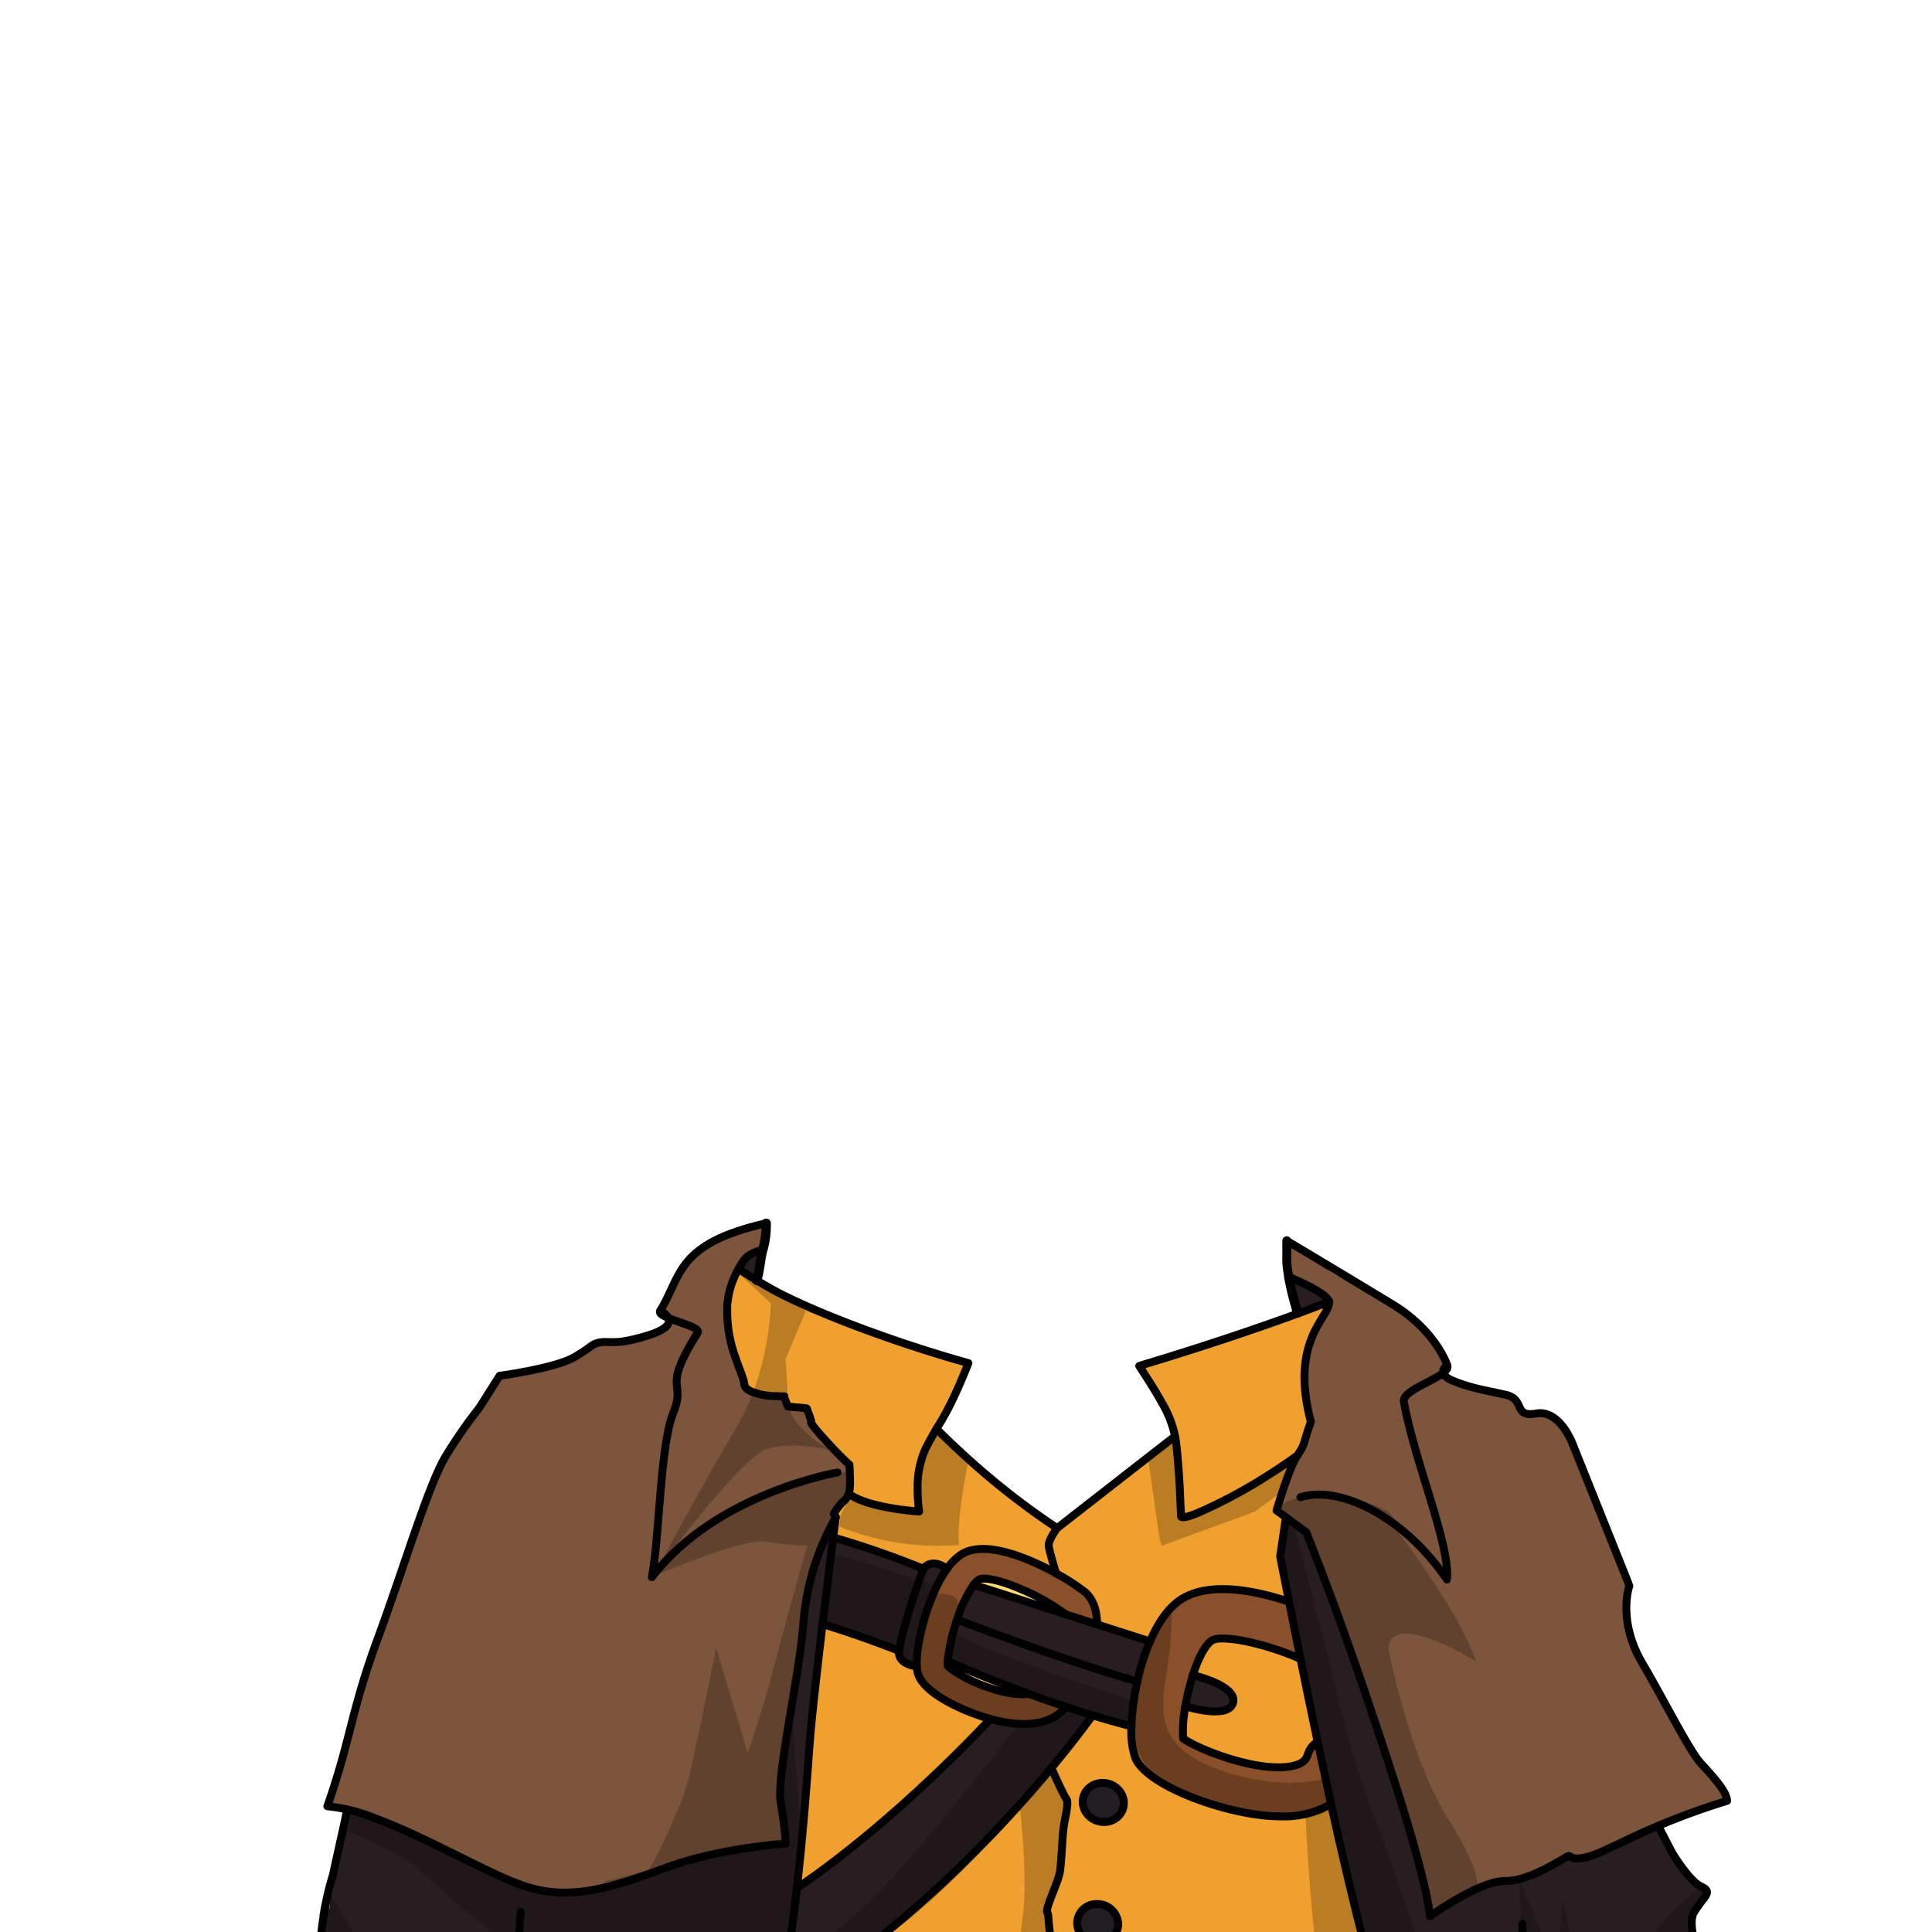 <svg xmlns="http://www.w3.org/2000/svg" xmlns:xlink="http://www.w3.org/1999/xlink" viewBox="0 0 432 432">
  <defs>
    <style>.GUNDAN_MONKEY_OUTFIT_MONKEY_OUTFIT_10_cls-1,.GUNDAN_MONKEY_OUTFIT_MONKEY_OUTFIT_10_cls-10,.GUNDAN_MONKEY_OUTFIT_MONKEY_OUTFIT_10_cls-11,.GUNDAN_MONKEY_OUTFIT_MONKEY_OUTFIT_10_cls-12{fill:none;}.GUNDAN_MONKEY_OUTFIT_MONKEY_OUTFIT_10_cls-2{isolation:isolate;}.GUNDAN_MONKEY_OUTFIT_MONKEY_OUTFIT_10_cls-3{clip-path:url(#GUNDAN_MONKEY_OUTFIT_MONKEY_OUTFIT_10_clip-path);}.GUNDAN_MONKEY_OUTFIT_MONKEY_OUTFIT_10_cls-4{fill:#7c553c;}.GUNDAN_MONKEY_OUTFIT_MONKEY_OUTFIT_10_cls-5{fill:#281d21;}.GUNDAN_MONKEY_OUTFIT_MONKEY_OUTFIT_10_cls-6{fill:#221d21;}.GUNDAN_MONKEY_OUTFIT_MONKEY_OUTFIT_10_cls-7{fill:#895029;}.GUNDAN_MONKEY_OUTFIT_MONKEY_OUTFIT_10_cls-8{fill:#efa02e;}.GUNDAN_MONKEY_OUTFIT_MONKEY_OUTFIT_10_cls-9{fill:#f9da73;}.GUNDAN_MONKEY_OUTFIT_MONKEY_OUTFIT_10_cls-10,.GUNDAN_MONKEY_OUTFIT_MONKEY_OUTFIT_10_cls-11,.GUNDAN_MONKEY_OUTFIT_MONKEY_OUTFIT_10_cls-12{stroke:#000;stroke-linecap:round;stroke-linejoin:round;}.GUNDAN_MONKEY_OUTFIT_MONKEY_OUTFIT_10_cls-10{stroke-width:1.77px;}.GUNDAN_MONKEY_OUTFIT_MONKEY_OUTFIT_10_cls-11{stroke-width:2px;}.GUNDAN_MONKEY_OUTFIT_MONKEY_OUTFIT_10_cls-12{stroke-width:2.09px;}.GUNDAN_MONKEY_OUTFIT_MONKEY_OUTFIT_10_cls-13{opacity:0.22;mix-blend-mode:multiply;}</style>
    <clipPath id="clip-path">
      <path class="GUNDAN_MONKEY_OUTFIT_MONKEY_OUTFIT_10_cls-1" d="M303.07,216.51a.8.8,0,0,1,.07.36.91.91,0,0,1-.65.82l-1.28.44c.07.9.15,1.73.26,2.51a65.28,65.28,0,0,1,9.95,6.19c.38.29,1.15.9,2,1.64.33.29.68.6,1,.91a.91.91,0,0,1,.11,1.15.89.89,0,0,1-.74.39h0a1,1,0,0,1-.35-.07,41.57,41.57,0,0,0-3.92-1.52l-.11,0c-.51-.17-1-.34-1.51-.48l-.44-.13-.52-.15a57.15,57.15,0,0,0-5.92-1.33l0,.14a146.6,146.6,0,0,0,15.83,6.06A102.31,102.31,0,0,0,329,236.46a66,66,0,0,0,11.45,1.17.89.89,0,0,1,.35,1.71,20.21,20.21,0,0,1-2.13.79A47.53,47.53,0,0,1,328.42,242l0,.14.26.1q.48.17,1,.39l.89.37.12,0,1,.42c.21.09.44.2.65.31s.71.33,1.08.53c1,.5,1.91,1,2.83,1.59l.13.08a4.53,4.53,0,0,1,.4.26l.71.46.6.41c.76.52,1.58,1.16,2.44,1.88l.15.12a3.76,3.76,0,0,1,.32.28c.34.29.72.64,1.09,1l.43.42c.11.1.21.21.31.32a3.5,3.5,0,0,1,.37.39c.17.17.35.36.52.56s.28.3.44.49c.73.86,1.39,1.73,2,2.64.16.22.32.46.47.71l.08.12.28.47a31.6,31.6,0,0,1,1.53,2.88c.09.23.18.43.3.68s.31.78.49,1.24l0,.11c.09.24.18.49.27.76,0,0,0,.08,0,.14s.14.84.26,2.06c1.19,1.64,2.28,3.3,3.24,4.94,9.54,16.31,11.44,39.67,4.73,58.13a55,55,0,0,1-17.93,25c-1.11.85-2.28,1.66-3.57,2.47a37.52,37.52,0,0,1-14.55,5.38q-.76.11-1.56.18h-.1l-.41,0c-.74.06-1.5.09-2.27.09h-.59c-.51,0-1,0-1.57-.05s-1.37-.09-2.15-.18a36.5,36.5,0,0,1-4.27-.79l-.13,0-.35-.1a40,40,0,0,1-12.72-5.89,51.47,51.47,0,0,1-16.93-20.07.89.89,0,0,1,.41-1.19.9.9,0,0,1,1.2.41A49.64,49.64,0,0,0,296.65,352a39.14,39.14,0,0,0,12.46,3c.67,0,1.37.08,2.08.08.4,0,.8,0,1.19,0l.63,0c8.33-.49,16.63-4.53,23.36-11.38a47.91,47.91,0,0,0,8.93-12.74,31.09,31.09,0,0,0,.55-11.57c-.07-.54-.16-1.08-.25-1.6a50.87,50.87,0,0,0-5.57-15.1,77.07,77.07,0,0,0-9.13-13.39l-.13.07c.5,1.57.91,3,1.24,4.45.25,1.06.47,2.18.68,3.34a51.32,51.32,0,0,1,.36,16.08v.16c-.14,1-.35,2.16-.63,3.42l-.06.27c-.07.29-.14.56-.21.83a1.05,1.05,0,0,1-.71.68s0,.08,0,.11v-.07l-.06-.06h-.07a.64.64,0,0,1-.24,0,.85.85,0,0,1-.54-.42.93.93,0,0,1-.06-.74c0-.18.09-.36.12-.55a29.65,29.65,0,0,0-2.19-7.72,44.57,44.57,0,0,0-5.79-9.54c-.85-1.11-1.71-2.15-2.53-3.1l-.45-.52a65.33,65.33,0,0,0-10.8-9.73,57,57,0,0,0-6.14-3.82l-.09.11a40.21,40.21,0,0,1,4.29,5.46c.31.47.6.94.88,1.43.05.07.2.37.2.37.13.23.26.47.39.74a20.07,20.07,0,0,1,.86,2,28,28,0,0,1,1.5,5.08,4.64,4.64,0,0,1,.11.65,12.65,12.65,0,0,1,.16,1.88c0,5.4-3.67,9.4-9.78,15.35a.89.89,0,0,1-1.25,0,.9.9,0,0,1,0-1.25,26.8,26.8,0,0,0,5.92-8.79,14.43,14.43,0,0,0,.26-9.92A18,18,0,0,0,305,293a20.63,20.63,0,0,0-1.35-2.2l-.06-.09c-.28-.39-.59-.81-.92-1.22a4.19,4.19,0,0,0-.26-.33,38.31,38.31,0,0,0-6.88-6.31,60.12,60.12,0,0,0-6.66-4.2l-.17-.09c-.85-.47-1.78-.95-3.12-1.62a48,48,0,0,1-7.57-1l-.14,0,.06.13c4.13,10.13,5.22,19.61,3.22,28.22a35.6,35.6,0,0,1-1,3.51,33.59,33.59,0,0,1-1.56,3.75.9.9,0,0,1-.81.5,1,1,0,0,1-.37-.08.89.89,0,0,1-.45-1.16,27.46,27.46,0,0,0,1.71-6.08c2.47-15.42-8-30.58-9.27-32.28l-.69-.5-.5-.43a2.76,2.76,0,0,1-.27-.23l-.18-.16c-.23-.23-.46-.46-.66-.68s-.47-.54-.68-.81a10.14,10.14,0,0,1-.83-1.27l-.05-.07-.06.06c-.84.68-1.6,1.25-2.37,1.77a32.27,32.27,0,0,1-4.89,2.82,22.79,22.79,0,0,1-9.63,2.3c-1.12,0-2.13,0-3-.06-1.71-.06-3.31-.18-4.76-.34a63.9,63.9,0,0,1-6.91-1.08A57.83,57.83,0,0,1,227.8,272c-1.65-.57-3.21-1.21-4.73-1.88a16.8,16.8,0,0,1-3.19,2.31c-1.5,1.66-14.59,16.65-11.49,32.24a24.17,24.17,0,0,0,2.11,6,.91.91,0,0,1-.36,1.19.86.86,0,0,1-.44.12.91.91,0,0,1-.77-.44,30,30,0,0,1-3.23-7.34c-2.47-8.58-1.12-18.09,4-28.26l.06-.13-.14,0a71.42,71.42,0,0,1-9.79,1.08,93.26,93.26,0,0,0-11.14,5.21c-.44.24-.87.48-1.29.73-5.55,3.26-9.51,6.68-11.79,10.17-4.42,6.77-2.28,13.86,6.35,21.07a.9.9,0,0,1,.12,1.24.94.94,0,0,1-.7.34.87.87,0,0,1-.55-.2c-11.48-9-14.79-12.78-10-23.08a21,21,0,0,1,1.82-3.08,40,40,0,0,1,6.59-7l-.08-.12a77,77,0,0,0-25.43,17.47,43.65,43.65,0,0,0-7.19,9.55,24.86,24.86,0,0,0-2.75,7.82l0,.08h0l-.09,0-.05.15a.78.78,0,0,1-.13.18.5.5,0,0,1-.07.08.85.85,0,0,1-.17.12l-.1.05-.16,0a.31.31,0,0,1-.15,0h-.07l-.12,0a1.09,1.09,0,0,1-.31-.13,1,1,0,0,1-.24-.23.92.92,0,0,1-.15-.3l-.06-.21a41.34,41.34,0,0,1-.35-19.73,47,47,0,0,1,2.59-8.32l-.12-.08a77.62,77.62,0,0,0-12,14,45.25,45.25,0,0,0-6.92,15.07c-.11.52-.22,1.05-.31,1.64a24.82,24.82,0,0,0,.68,11.42,49.09,49.09,0,0,0,12,13.42l0-.06,0,.14a50.32,50.32,0,0,0,29.08,10.72c.49,0,1,0,1.46,0a57.51,57.51,0,0,0,18.3-3.15,54.23,54.23,0,0,0,20.28-19.36.9.9,0,0,1,.77-.43.93.93,0,0,1,.46.12.88.88,0,0,1,.4.56.83.83,0,0,1-.1.67,56,56,0,0,1-21,20,57.78,57.78,0,0,1-9.55,4.19l-1.19.39-.33.1-.13,0c-1.57.48-3.18.88-4.78,1.21l-.7.13-.25.05-1,.17-.21,0c-.41.07-.85.15-1.28.2s-1.06.14-1.61.2l-1.41.13-.14,0h-.11c-1.16.09-2.31.14-3.42.15h-.54l-1.63,0-1,0-.47,0-1.77-.15c-.6-.05-1.19-.12-1.79-.2l-.15,0c-.52-.08-1.06-.15-1.6-.25l-1.09-.19-.2,0-.68-.14c-.52-.1-1.05-.22-1.56-.35l-.12,0a10.56,10.56,0,0,0-1.32-.26l.09-1.06h-.15v.06l-.22.86c-.55-.16-1.1-.32-1.65-.5s-1-.31-1.5-.49l-.28-.1-.43-.15-.36-.13-.66-.24-1.62-.65c-.46-.19-.93-.39-1.4-.61s-1.1-.49-1.65-.76l-.37-.18c-.57-.29-1.16-.59-1.74-.91l-.32-.18c-.3-.16-.61-.32-.9-.5-1-.6-2-1.17-2.86-1.75s-1.48-1-2.21-1.51c-.95-.67-1.91-1.41-2.93-2.25l-.79-.65-1.06-.94c-.55-.48-1.05-.94-1.53-1.41s-.77-.75-1.15-1.13l-.55-.57-.28-.3L120,342c-.17-.18-.34-.36-.49-.55l-.07-.07-.08-.12h0l-.07-.1c-.53-.59-1-1.18-1.5-1.79-.33-.39-.65-.8-1-1.22l-.11,0V338l-.09-.12c-.1-.13-.18-.25-.26-.37s-.42-.54-.63-.85l-.42-.59c-.36-.53-.73-1.08-1.07-1.62s-.64-1-1-1.54l-.18-.32c-.21-.36-.42-.71-.61-1.08-.08-.12-.38-.67-.38-.67a.53.53,0,0,1-.06-.13l-.33-.61-.16-.31-.21-.41-.06-.13c-.3-.59-.59-1.19-.86-1.8a58.17,58.17,0,0,1-4.92-26.72c0-1.19.16-2.47.31-3.9.2-1.68.42-3.17.69-4.55a57.78,57.78,0,0,1,9.82-23.09c.33-.45.66-.89,1-1.33s.55-.7.84-1.05.81-1,1.23-1.47l.94-1.09c.15-1.15.3-2,.31-2a.58.58,0,0,1,.06-.17c.2-.48.42-.95.65-1.42s.34-.68.55-1l0-.09a27.1,27.1,0,0,1,2-3c.17-.24.36-.48.55-.72.42-.54.9-1.1,1.52-1.77l.23-.24c.39-.41.81-.83,1.24-1.23.2-.2.43-.41.66-.61s.37-.32.58-.5c.45-.4.94-.78,1.43-1.16l.09-.07c.18-.14.37-.29.56-.42a47.75,47.75,0,0,1,10-5.54l1.34-.53.1,0,.57-.21.18-.07,1.15-.41.65-.21a6.48,6.48,0,0,1,.62-.2c.4-.14.81-.27,1.22-.39l.24-.07V242l-2-.15h-.16a65.83,65.83,0,0,1-10.46-1.64l-.15,0c-.87-.23-1.72-.49-2.5-.77a.89.89,0,0,1,.29-1.73,102.5,102.5,0,0,0,14.3-1.17c4.79-.71,9.89-1.75,15.15-3.07,6.34-1.6,13.15-3.69,19.69-6.06l0-.14c-1.43.18-3,.44-4.87.8a77.64,77.64,0,0,0-9.57,2.43l-.3.09h0l-1,.34a.87.87,0,0,1-.32.06.89.89,0,0,1-.52-1.6c1-.75,2-1.47,3-2.13a92.83,92.83,0,0,1,16.91-8.12l.22-.09-5.47-1.28a.88.88,0,0,1-.69-.84.89.89,0,0,1,.63-.88,34.73,34.73,0,0,1,9.14-1.07h1.09L139.5,117-6.93,133V442.5H445V120.86Z" />
    </clipPath>
  </defs>
  <g class="GUNDAN_MONKEY_OUTFIT_MONKEY_OUTFIT_10_cls-2">
    <g id="Outfit">
      <g class="GUNDAN_MONKEY_OUTFIT_MONKEY_OUTFIT_10_cls-3">
        <path class="GUNDAN_MONKEY_OUTFIT_MONKEY_OUTFIT_10_cls-4" d="M190.48,333.51h0a7.39,7.39,0,0,1-1.47,3,0,0,0,0,1,0,0c-.58.76-1.29,1.61-2.1,2.75h0c-7.08,11-7.07,25.45-9.24,38.31-1.18,8.39-3.63,18-3.09,25.53a84,84,0,0,1,1.13,9.14c-8.8.76-30.15,5.86-39.35,10-20,9.23-40.86-16.41-63.15-18.32,6.37-21.27,18.24-62.18,26.45-78.24,7.19-11.23,7.48-10.28,12.06-18,0,0,12.36-1.67,16.6-4.11,4.59-2.62,3.76-3.11,6.44-3.44,1.11-.63,15.95-2.68,14.8-5.36a3.89,3.89,0,0,0-1.9-1.63,68.38,68.38,0,0,1,3.51-7,23,23,0,0,1,8.5-8.65l.12-.07a36.28,36.28,0,0,1,11.54-3.9c-1.52.28-.73,2.46-.36,4.29-.11.56-.24,1.08-.39,1.6a11.87,11.87,0,0,0-1.52.55l0,0a9,9,0,0,0-2.28,1.47l-.37.32h0A12.73,12.73,0,0,0,163,289.1v.07a.07.07,0,0,0,0,.05h0c-.69,4.67.17,10,1.2,14.1h0a31.38,31.38,0,0,0,2.08,6.09l0,.16a2.09,2.09,0,0,0,.94,1.31l.06,0,.08.06,0,0h0a.47.47,0,0,0,.09.06l.24.14.19.1a3.31,3.31,0,0,0,.33.15l.09,0h0a.87.87,0,0,0,.25.1,16.71,16.71,0,0,0,2.66.7h0c.46.07.91.14,1.34.19h.06l.26,0c.18,0,.33,0,.5,0h.06a15.56,15.56,0,0,0,2,.09l0,.09a.08.08,0,0,0,0,0c.17.36.44,1.05.73,1.84l0,.07v0l.09.22v0c.06.16,4.22.34,4.28.51s.05.13.08.2a.14.14,0,0,1,0,.06c.32.89.64,1.78.86,2.41a0,0,0,0,1,0,0,.1.1,0,0,1,0,0l0,.08v0h0a6.71,6.71,0,0,1,.23.67c.57.77,1.19,1.54,1.83,2.29l0,0,0,0c.1.1.19.22.3.35a3.39,3.39,0,0,0,.32.35c.83,1,1.71,1.92,2.62,2.84l.18.18.36.37h0l.16.17.38.38h0c.74.73,1.5,1.45,2.23,2.15,0,.41.05.81.07,1.17l0,.06v.05A12.36,12.36,0,0,1,190.48,333.51Z" />
        <path class="GUNDAN_MONKEY_OUTFIT_MONKEY_OUTFIT_10_cls-4" d="M386.17,402.68a157.94,157.94,0,0,0-15.39,5.58c-7.63,3.22-12.43,5.95-15.25,6.77-4.36,1.28-4.13-.18-4.85,0s-5.94,3.86-11,5.14a11.86,11.86,0,0,1-3.21.44,20.68,20.68,0,0,0-6.28,1.41h0a31.18,31.18,0,0,0-10.4,6.44l0,0h0c0-.24-.31-5.05-5.14-21.21-.85-2.83-1.84-6-3-9.57s-2.23-6.88-3.27-10l0-.07c-6-18.23-10.47-30.15-13-36.83v0L292.67,344a3.54,3.54,0,0,1-.15-.41l-.25-.65a.53.53,0,0,1-.06-.14l-.07-.17-2.92-2.15-1.68-1.23-2.06-1.51a0,0,0,0,0,0,0h0c0-.05,0-.11.05-.2l.1-.29a1.67,1.67,0,0,1,.05-.18c.13-.46.34-1.09.58-1.85,0-.11.07-.22.11-.32s.07-.23.11-.35l.38-1.17c0-.09.07-.19.11-.29s.11-.34.17-.52l.55-1.57c.06-.18.13-.35.19-.53.14-.35.27-.7.39-1a28.89,28.89,0,0,1,1.53-3.41h0l.13-.22.21-.34c1.8-2.58,1.26-2.7,3-7.47-4.28-16.17,2.3-22,3.73-25.47a2.5,2.5,0,0,0,.24-1.54h0a.7.7,0,0,0-.06-.17.6.6,0,0,0-.09-.15,0,0,0,0,0,0,0l-.13-.18a5.49,5.49,0,0,0-.64-.62l-.06-.05-.3-.23-.35-.25-.34-.23-.25-.16c-.27-.18-.57-.35-.88-.53l-.66-.37-.2-.1c-.4-.22-.82-.44-1.29-.67l-.82-.4c-.57-.27-1.18-.54-1.82-.82l-1-.42,0-.13a18.8,18.8,0,0,1-.43-3.29,6.08,6.08,0,0,1,0-.61c0-.46,0-.92,0-1.37s0-1,0-1.46c0-.11,0-.23,0-.35a1.82,1.82,0,0,1,0-.33s0-.05,0-.07a2.08,2.08,0,0,0,0-.25c6.41,2.74,7.17,5.64,12.49,8,.6.26,1.21.53,1.79.8a65.08,65.08,0,0,1,9.36,5.2h0l.07.05a34.2,34.2,0,0,1,12.14,13.53v0a2.35,2.35,0,0,0-.46.43,1.92,1.92,0,0,0-.16.21,1.31,1.31,0,0,0-.2.39,1.11,1.11,0,0,0,0,.7,1.66,1.66,0,0,0,.6.89,4.78,4.78,0,0,0,.47.34l.2.12a7.79,7.79,0,0,0,.95.45c4.11,1.68,7.22,2.07,11.72,3.1s1.53,5.08,6.85,4.18,8.16,6.93,8.16,6.93,12,29.93,12.33,30.79l.3.86s-2.71,7.63,2.85,17.15,10.49,19.57,13.21,22.56S386.1,400.53,386.17,402.68Z" />
        <path class="GUNDAN_MONKEY_OUTFIT_MONKEY_OUTFIT_10_cls-5" d="M170.57,279.42c-.53,1.92-1.26,3.73-1.95,6.25l-.13.18c-2.19-1.34-3.35-2.16-3.35-2.16a15.76,15.76,0,0,1,1.59-2.25,3.3,3.3,0,0,1,.64-.6l.28-.19a6.24,6.24,0,0,1,1.13-.58l.23-.1,0,0,.46-.17.15,0C169.93,279.62,170.24,279.52,170.57,279.42Z" />
        <path class="GUNDAN_MONKEY_OUTFIT_MONKEY_OUTFIT_10_cls-5" d="M262.16,321.1l0,.45-5.51,4.29Z" />
        <path class="GUNDAN_MONKEY_OUTFIT_MONKEY_OUTFIT_10_cls-5" d="M259.69,313.49a24.59,24.59,0,0,1,3,7.7l0,0A60.91,60.91,0,0,0,259.69,313.49Z" />
        <path class="GUNDAN_MONKEY_OUTFIT_MONKEY_OUTFIT_10_cls-5" d="M297.14,290.9h0s-2.36,1-7,2.66a67,67,0,0,1-2-8.05l0,0,.07,0,1,.42c.64.28,1.25.55,1.82.82l.82.4c.47.23.89.45,1.29.67l.2.1.66.37c.31.18.61.35.88.53l.25.16.34.23c.12.08.24.16.35.25l.3.23.06.05a5.49,5.49,0,0,1,.64.62l.13.18a0,0,0,0,1,0,0,.6.6,0,0,1,.09.15A.7.7,0,0,1,297.14,290.9Z" />
        <ellipse class="GUNDAN_MONKEY_OUTFIT_MONKEY_OUTFIT_10_cls-6" cx="246.71" cy="403.02" rx="4.35" ry="4.62" transform="translate(-210.92 520.81) rotate(-72.96)" />
        <path class="GUNDAN_MONKEY_OUTFIT_MONKEY_OUTFIT_10_cls-6" d="M245.29,425.75a4.67,4.67,0,0,1,4.74,4.38,4.3,4.3,0,0,1-4.43,4.37,4.68,4.68,0,0,1-4.75-4.37A4.31,4.31,0,0,1,245.29,425.75Z" />
        <path class="GUNDAN_MONKEY_OUTFIT_MONKEY_OUTFIT_10_cls-7" d="M266.72,374.56a51,51,0,0,0-1.67,7,28.23,28.23,0,0,0-.5,7.15c3.62,2.57,17,7.76,24.47,6.15,2.44-.52,3.08-1.55,3.41-2.59a5.16,5.16,0,0,1,2.15-2.81c1,4.57,2,9.28,3,14a20.72,20.72,0,0,1-10.77,2.75h-.45c-11.26,0-29.72-6.62-32.48-13A18.3,18.3,0,0,1,253,386a53.69,53.69,0,0,1,1.31-10,50.29,50.29,0,0,1,2.84-9c1.58-3.66,3.61-6.81,6.07-8.74,6.27-4.94,17.26-2.68,25-.12.69,3.55,1.55,7.89,2.54,12.74-8.1-3.58-18-5.58-19.94-4C269.21,368.17,267.8,371.14,266.72,374.56Z" />
        <path class="GUNDAN_MONKEY_OUTFIT_MONKEY_OUTFIT_10_cls-7" d="M211.79,350.78a12.05,12.05,0,0,1,3.19-3.19c5.11-3.23,14.63.64,21.14,4.23h0a42.5,42.5,0,0,1,6.73,4.37c1.92,1.87,2.44,4.64,2.45,7l-7.26-2.33a1,1,0,0,0-.09-.15,47,47,0,0,0-9.63-5.4c-6.21-2.69-8.91-2.48-9.37-2.19a4.79,4.79,0,0,0-1.24,1.2,27.75,27.75,0,0,0-3.7,7.77,41.69,41.69,0,0,0-2.12,9.33,5.51,5.51,0,0,0,0,1c1.32,1.59,8.55,5.56,15,6.29a12.49,12.49,0,0,0,3.23,0c2.53.93,5.23,1.88,8.06,2.82a3.25,3.25,0,0,1-.63.88c-2,2-4.94,3-8.63,3a28.91,28.91,0,0,1-7.54-1.14c-5.61-1.53-15-5.67-16.19-10.26a6.91,6.91,0,0,1-.22-1.51C204.75,367.51,207.52,356.69,211.79,350.78Z" />
        <path class="GUNDAN_MONKEY_OUTFIT_MONKEY_OUTFIT_10_cls-8" d="M164.17,303.34c.93,2.8,1.91,4.94,2.08,6.09a1.67,1.67,0,0,0,.08.3.88.88,0,0,0,0,.15.66.66,0,0,0,.09.19l0,.07c.05.09.11.16.16.24h0c.05.07.11.13.16.19l.16.14a1.18,1.18,0,0,0,.21.18l.06,0a.46.46,0,0,0,.13.08.28.28,0,0,0,.09.07l.24.14.19.1a2,2,0,0,0,.33.15.12.12,0,0,0,.08,0h0a.87.87,0,0,0,.25.1l.18.08a13,13,0,0,0,1.93.52l.49.09h.07l.42.07.92.12h.07l.25,0c.18,0,.33,0,.5,0h0l.24,0c1,.08,1.77.08,1.77.08l0,.09a.08.08,0,0,0,0,0l0,.1,0,.12.13.31a2.5,2.5,0,0,1,.09.25c.13.31.27.67.43,1.06l0,.07v0l.09.22v0c.06.16,4.22.33,4.28.51s.05.13.08.2c.37.94.71,1.89.88,2.47v0a.83.83,0,0,0,0,.12.09.09,0,0,0,0,.05.89.89,0,0,1,0,.14l0,.19a.92.92,0,0,0,.16.34.51.51,0,0,0,.11.16c.13.19.29.42.5.68l.3.37c.1.12.2.25.31.37l.1.12.28.33.23.26.06.07.62.7c.06.08.13.15.21.24l.12.13c.11.12.22.25.34.37.57.63,1.17,1.28,1.77,1.9l.18.2.18.18.36.37.34.36.22.22c.38.39.76.76,1.11,1.1s.79.76,1.12,1.05c0,.41.05.81.07,1.17s0,.51,0,.74a23,23,0,0,1,0,3.38h0a7.8,7.8,0,0,1-.15.89s0,0,0,0a5.06,5.06,0,0,1-1.8,2.5l-.15.17a15,15,0,0,0-1.47,2.12h0s0,.13,0,.29c-.09.59-.27,2.09-.54,4.19a205.46,205.46,0,0,1,20.14,7s1.6-2.64,5.32,0a12.16,12.16,0,0,1,3.19-3.18c5.12-3.23,14.62.64,21.14,4.23h0a41.55,41.55,0,0,1,6.73,4.38c1.92,1.86,2.43,4.63,2.45,7h0L257.18,367a25.15,25.15,0,0,1,4.82-7.61l0,0a13.86,13.86,0,0,1,1.23-1.1c6.27-4.94,17.26-2.69,25-.12-.94-4.71-1.58-8.06-1.84-9.45l0-.15c0-.1,0-.2-.05-.27l-.06-.28,1.12-7.55.18-1.23h0l-2.06-1.51a0,0,0,0,0,0,0h0c0-.05,0-.11.05-.2l.1-.29s0-.11.05-.18c.13-.46.34-1.09.58-1.85,0-.11.07-.22.11-.32s.07-.23.11-.35l.38-1.17c0-.09.07-.19.11-.29s.11-.34.17-.52c.18-.51.36-1,.55-1.57.06-.18.13-.35.19-.53.13-.35.26-.7.39-1a28.89,28.89,0,0,1,1.53-3.41h0l.13-.22c.07-.13.15-.24.21-.34,1.8-2.58,1.26-2.7,3-7.47-4.28-16.17,2.3-22,3.73-25.47a2.5,2.5,0,0,0,.24-1.54s-2.36,1-7,2.66c-6.78,2.5-18.45,6.58-34.68,11.48h0l-.84.26c2.25,3.42,3.87,6,5.05,8.18a24.59,24.59,0,0,1,3,7.7l0,0-.43.34-5.51,4.29,0,0-20.35,15.87a169.45,169.45,0,0,1-19.71-15.31l0,0c-3.19-2.86-5.67-5.29-7.23-6.85.66-1.15,3.16-4.54,7.18-14.76-18.07-5-36.32-12.17-44.27-16.71-1.47-.84-2.74-1.59-3.77-2.23-2.19-1.34-3.35-2.15-3.35-2.15-.17.28-.32.56-.46.84,0,.08-.09.15-.12.22s-.1.23-.16.33a19.8,19.8,0,0,0-1.29,3.49c0,.18-.09.35-.14.52v.07l0,.11c-.06.24-.1.47-.15.71s-.08.44-.1.66-.06.36-.08.54-.07.54-.09.82,0,.45,0,.67a2.88,2.88,0,0,0,0,.41c0,.12,0,.23,0,.35a29.53,29.53,0,0,0,1.71,9.89Z" />
        <path class="GUNDAN_MONKEY_OUTFIT_MONKEY_OUTFIT_10_cls-8" d="M317.86,477c-1.21-3.27-3.18-8.85-5.69-17l-.07-.2c-2.06-6.7-4.48-15.11-7.17-25.4-2-7.81-4.18-16.89-6.26-26.17-.06-.26-.12-.5-.16-.74l-.81-3.62c-.05-.16-.07-.32-.11-.48-.15.09-.3.19-.47.28h0A18.13,18.13,0,0,1,292,405.6h0a28.3,28.3,0,0,1-5.1.54h-.45a43.42,43.42,0,0,1-8-.84h-.11c-2.2-.43-4.45-1-6.68-1.65h0a56.39,56.39,0,0,1-10.73-4.4c-3.48-1.9-6.07-4-7-6.14A18.3,18.3,0,0,1,253,386c-.71-.17-1.46-.37-2.2-.58s-1.47-.39-2.21-.62c-.22-.05-.46-.13-.69-.2-1.22-.34-2.44-.7-3.64-1.07,0,0-.13.17-.37.52l-.06.08c-1.06,1.46-4.08,5.55-8.78,11.18-2.06,2.47-4.44,5.24-7.13,8.22a.7.7,0,0,1-.14.17l0,0c-10.87,12.06-26.55,27.41-45.38,40l0,0c-2.64,1.76-5.33,3.47-8.09,5.1a189.45,189.45,0,0,1-7.38,26.23c-.06.2-.13.4-.2.59-.33.9-.52,1.39-.52,1.39H317.87Zm-71.31-78.37A4.68,4.68,0,0,1,251.3,403a4.3,4.3,0,0,1-4.44,4.37,4.66,4.66,0,0,1-4.74-4.37A4.3,4.3,0,0,1,246.55,398.65Zm-5.7,31.47a4.3,4.3,0,0,1,4.44-4.37,4.68,4.68,0,0,1,4.74,4.37,4.3,4.3,0,0,1-4.43,4.38A4.68,4.68,0,0,1,240.85,430.12Zm10.48,37.23a4.67,4.67,0,0,1-4.74-4.37,4.3,4.3,0,0,1,4.43-4.37,4.68,4.68,0,0,1,4.75,4.37A4.3,4.3,0,0,1,251.33,467.35Z" />
        <path class="GUNDAN_MONKEY_OUTFIT_MONKEY_OUTFIT_10_cls-8" d="M265.05,381.52a28.23,28.23,0,0,0-.5,7.15c3.62,2.57,17,7.76,24.47,6.15,2.44-.52,3.08-1.55,3.41-2.59a5.16,5.16,0,0,1,2.15-2.81c-1.39-6.58-2.69-12.89-3.82-18.5-8.1-3.58-18-5.58-19.94-4-1.61,1.27-3,4.24-4.1,7.66.35.08,10.07,2.38,9,6.2S265.05,381.52,265.05,381.52Z" />
        <path class="GUNDAN_MONKEY_OUTFIT_MONKEY_OUTFIT_10_cls-8" d="M184,363.18c-1.16,9.74-2.32,19.88-2.74,25-.66,8-1.43,20-3,34,23-15.66,43.23-37.82,43.23-37.82-5.61-1.53-15-5.67-16.19-10.26a6.91,6.91,0,0,1-.22-1.51s-4.33-.38-4-3.48C201,369.13,192.78,365.86,184,363.18Z" />
        <path class="GUNDAN_MONKEY_OUTFIT_MONKEY_OUTFIT_10_cls-9" d="M238,360.74a47,47,0,0,0-9.63-5.4c-6.21-2.69-8.91-2.48-9.37-2.19a4.79,4.79,0,0,0-1.24,1.2l20.33,6.54A1,1,0,0,0,238,360.74Z" />
        <path class="GUNDAN_MONKEY_OUTFIT_MONKEY_OUTFIT_10_cls-9" d="M211.93,372.48c1.32,1.59,8.55,5.56,15,6.29a12.49,12.49,0,0,0,3.23,0c-10.68-3.91-18.25-7.34-18.25-7.34A5.51,5.51,0,0,0,211.93,372.48Z" />
        <path class="GUNDAN_MONKEY_OUTFIT_MONKEY_OUTFIT_10_cls-5" d="M266.72,374.56a51,51,0,0,0-1.67,7s9.69,3.14,10.72-.76S267.07,374.64,266.72,374.56Z" />
        <path class="GUNDAN_MONKEY_OUTFIT_MONKEY_OUTFIT_10_cls-5" d="M245.31,363.22l-7.26-2.33-20.33-6.54a27.75,27.75,0,0,0-3.7,7.77,41.69,41.69,0,0,0-2.12,9.33s7.57,3.43,18.25,7.34c2.53.93,5.23,1.88,8.06,2.82a3.25,3.25,0,0,1-.63.88c-2,2-4.94,3-8.63,3a28.91,28.91,0,0,1-7.54-1.14s-20.2,22.16-43.23,37.82c-.7,6.23-1.56,12.88-2.65,19.77-.38,2.34-.79,4.63-1.25,6.87,27.43-16.25,49.22-39.59,60.81-53.52,5.93-7.11,9.2-11.77,9.2-11.77,2.86.88,5.79,1.71,8.74,2.47a53.69,53.69,0,0,1,1.31-10,50.29,50.29,0,0,1,2.84-9l-11.87-3.81Z" />
        <path class="GUNDAN_MONKEY_OUTFIT_MONKEY_OUTFIT_10_cls-5" d="M205,372.61c-.25-5.1,2.53-15.92,6.79-21.83-3.71-2.65-5.32,0-5.32,0a200.32,200.32,0,0,0-20.14-7c-.56,4.5-1.47,11.84-2.38,19.43,8.83,2.68,17,5.95,17,5.95C200.67,372.23,205,372.61,205,372.61Z" />
        <path class="GUNDAN_MONKEY_OUTFIT_MONKEY_OUTFIT_10_cls-5" d="M348.53,477.05H317.87c-2.21-5.93-6.93-19.6-12.94-42.64-2.38-9.15-4.92-20.07-7.34-31-1-4.7-2-9.41-3-14-1.39-6.58-2.69-12.89-3.82-18.5-1-4.85-1.85-9.19-2.54-12.74-1.24-6.28-2-10.15-2-10.15l1.29-8.77h0l4.6,3.38,3,7.72c3,7.72,8.63,22.9,16.51,47.35s8.11,30.79,8.11,30.79,11.06-8,16.74-7.88S350,415.2,350.68,415s.49,1.28,4.86,0c2.8-.83,7.61-3.55,15.24-6.77l3.11,6s5.45,6.87,7.11,7.91.06,1.89-2.16,5.32,2.62,13.38,2.62,13.38,3.85,7,4.24,7.89,3,4.29,4.26,8.41,2.14,19.9,2.14,19.9Z" />
        <path class="GUNDAN_MONKEY_OUTFIT_MONKEY_OUTFIT_10_cls-5" d="M186.89,339.27v0h0c0,.06,0,.14,0,.28-.08.62-.27,2.09-.53,4.17-.12,1-.27,2.16-.43,3.42l-.1.83-.23,1.87-.4,3.25v0c-.38,3.13-.81,6.55-1.22,10-1.17,9.73-2.32,19.87-2.75,25-.46,5.77-1,13.6-1.85,22.77h0s0,.17,0,.54c0,.19-.05.42-.08.71-.3,3.18-.65,6.52-1,10-.54,4.82-1.17,9.89-1.94,15.11a.38.38,0,0,0,0,.1c0,.22-.07.44-.1.66-.2,1.29-.39,2.6-.6,3.9q-.5,3.15-1.11,6.16c0,.24-.09.48-.14.72-.11.54-.23,1.09-.34,1.63-.08.33-.14.66-.22,1a191.63,191.63,0,0,1-6.35,22.3l-.3.85a.3.3,0,0,0,0,.11c-.12.35-.24.66-.33.93s-.11.32-.17.47c-.21.61-.34.93-.34.93H62.78l5.3-10.81,3.57-16.13a7.82,7.82,0,0,0-.15-5.23c-.44-1.33-.94-2.42-.6-3.45.25-.76.44-1.43.6-2,1-3.87.4-5.45.85-10.8,0,0,0-.06,0-.1v0a1.91,1.91,0,0,1,0-.21c.19-.86.87-3.67,1.32-1.32a13.24,13.24,0,0,0-.3-3.66c-.08-.95.12-2.2,1.34-5.13L76.7,409l.22-1,.66-3.16q2.61.88,5.13,1.83c5.4,2,10.41,4.21,14.94,6.3,5.82,2.68,10.87,5.18,14.94,7a51.22,51.22,0,0,0,5.14,2,28,28,0,0,0,8.81,1.3,42.61,42.61,0,0,0,11-1.75l.06,0c1-.28,2-.59,3.09-.93,1.22-.38,2.46-.81,3.72-1.25a.45.45,0,0,1,.11,0c1.53-.54,3.09-1.1,4.71-1.7,1.87-.67,3.8-1.27,5.72-1.79a.11.11,0,0,1,.07,0,107.6,107.6,0,0,1,11.29-2.36c1.9-.3,3.62-.52,5.05-.68,2.3-.27,3.85-.39,4.23-.41h.1s-.06-1.78-.64-5.91c0-.32-.09-.65-.14-1s-.1-.71-.17-1.07c0-.19-.05-.38-.09-.58s0-.39-.09-.59a.57.57,0,0,1,0-.13,24,24,0,0,1,0-5c0-.51.09-1,.15-1.59v0c.3-2.76.8-6,1.35-9.43,0-.17.07-.35.09-.51.21-1.28.43-2.59.65-3.9.27-1.63.55-3.27.83-4.92,0-.09,0-.19,0-.28s.07-.44.11-.67c.08-.49.17-1,.24-1.48.4-2.49.76-4.92,1.06-7.23a.45.45,0,0,1,0-.11c.23-1.75.41-3.4.52-4.94,0-.14,0-.27,0-.41a53,53,0,0,1,2.08-11.13c.16-.53.33-1.07.5-1.59.39-1.2.8-2.35,1.24-3.43a.24.24,0,0,1,0-.07,49.58,49.58,0,0,1,3.1-6.52l0,0C186.74,339.53,186.82,339.4,186.89,339.27Z" />
        <path class="GUNDAN_MONKEY_OUTFIT_MONKEY_OUTFIT_10_cls-10" d="M290.78,334.78c8.55-2.71,22.93,4,32.76,18.4.81-7.6-7.27-26.38-9.64-39.76-.39-2.3,6.32-4.44,8.84-6.44.74-.59,1.12-1.16.85-1.73" />
        <path class="GUNDAN_MONKEY_OUTFIT_MONKEY_OUTFIT_10_cls-10" d="M187.26,329.25s-27.17,4.63-41.51,23.42c1.73-8.75,1.82-29.48,4.81-36.81S147.72,311.23,156,298c1-1.6-9.4-3.24-8.38-4.89,4.8-7.77,3.48-15,23.67-19.58" />
        <path class="GUNDAN_MONKEY_OUTFIT_MONKEY_OUTFIT_10_cls-11" d="M287.73,277.44v0a1.41,1.41,0,0,1,0,.2,2.08,2.08,0,0,1,0,.25s0,0,0,.07a1.82,1.82,0,0,0,0,.33c0,.12,0,.24,0,.35,0,.47,0,1,0,1.46s0,.91,0,1.37a6.08,6.08,0,0,0,0,.61,18.8,18.8,0,0,0,.43,3.29l0,.13.06.24" />
        <path class="GUNDAN_MONKEY_OUTFIT_MONKEY_OUTFIT_10_cls-12" d="M169.23,286.3c.69-2.51.81-5,1.34-6.88v0c.15-.52.28-1,.39-1.6a21,21,0,0,0,.36-4.29" />
        <path class="GUNDAN_MONKEY_OUTFIT_MONKEY_OUTFIT_10_cls-12" d="M290.17,293.57a67,67,0,0,1-2-8.05" />
        <path class="GUNDAN_MONKEY_OUTFIT_MONKEY_OUTFIT_10_cls-10" d="M287.73,277.44s13.88,8.28,23.64,14.21,12.22,13.6,12.22,13.6-1.12.76-.85,1.73c.14.56.73,1.2,2.22,1.8,4.11,1.68,7.22,2.07,11.72,3.1s1.53,5.08,6.85,4.18,8.16,6.93,8.16,6.93,12,29.93,12.33,30.79l.3.86s-2.71,7.63,2.85,17.15,10.49,19.57,13.21,22.56,5.72,6.18,5.79,8.33a157.94,157.94,0,0,0-15.39,5.58c-7.63,3.22-12.43,5.95-15.25,6.77-4.36,1.28-4.13-.18-4.85,0s-8.53,5.66-14.21,5.58-16.73,7.88-16.73,7.88-.24-6.35-8.13-30.79-13.53-39.63-16.51-47.35l-3-7.72-4.6-3.38-2.06-1.51s.41-1.38,1-3.23c1-3.09,2.56-7.51,3.68-9.12,1.8-2.58,1.26-2.7,3-7.47-5-18.78,4.72-23.59,4-27-.24-1.08-3.5-3.12-8.88-5.38" />
        <path class="GUNDAN_MONKEY_OUTFIT_MONKEY_OUTFIT_10_cls-10" d="M170.57,279.42c-.33.1-.64.2-.91.31l-.15,0-.46.17,0,0-.23.1-.32.14a7.56,7.56,0,0,0-.81.44l-.28.19a4.74,4.74,0,0,0-1,.92h0a16,16,0,0,0-1.21,1.93c-.17.28-.32.56-.46.84,0,.08-.09.15-.12.22l-.16.33a20.09,20.09,0,0,0-1.29,3.49c-.05.2-.1.4-.14.59a.07.07,0,0,0,0,.05h0s0,0,0,0c-.06.24-.1.47-.15.71s-.08.44-.1.66-.06.36-.08.54-.07.54-.09.82,0,.45,0,.67a2.88,2.88,0,0,0,0,.41c0,.12,0,.23,0,.35a29.53,29.53,0,0,0,1.71,9.89h0c.93,2.8,1.91,4.94,2.08,6.09l0,.16s0,.09.05.14a.88.88,0,0,0,0,.15.66.66,0,0,0,.09.19l0,.07a1.25,1.25,0,0,0,.16.24h0a1,1,0,0,0,.16.19l.16.14a.52.52,0,0,0,.11.1l.1.08.06,0,.08.06,0,0h0a.47.47,0,0,0,.09.06l.24.14.19.1a3.31,3.31,0,0,0,.33.15.12.12,0,0,0,.08,0h0l.34.15.09,0a13,13,0,0,0,1.93.52c.16,0,.33.06.49.09h.07l.42.07.25,0h0a5.47,5.47,0,0,0,.66.09h.06l.26,0c.18,0,.33,0,.5,0h.27l1,.06.75,0,0,.09a.08.08,0,0,0,0,0l0,.1a.56.56,0,0,0,0,.12l.13.31a2.5,2.5,0,0,1,.09.25c.13.31.27.67.43,1.06l0,.07a0,0,0,0,1,0,0l.09.22v0c.06.16,4.22.33,4.28.51s.05.13.08.2a.14.14,0,0,1,0,.06c.37.92.69,1.84.86,2.41a0,0,0,0,1,0,0,.1.1,0,0,1,0,0l0,.08v0h0a1.21,1.21,0,0,1,0,.14l0,.19a.92.92,0,0,0,.16.34.51.51,0,0,0,.11.16c.13.19.29.42.5.68l.3.37c.1.12.2.25.31.37l.1.12c.09.11.19.21.28.33l.23.26.06.07c.1.1.19.22.3.35s.21.24.32.35.13.15.21.24a0,0,0,0,1,0,0l.11.12c.11.12.22.25.34.37.57.63,1.17,1.28,1.77,1.9l.18.2.18.18.36.37h0a2.32,2.32,0,0,1,.16.18l.16.16.22.21h0c.38.39.76.76,1.11,1.1s.79.76,1.12,1.05c0,.41.05.81.07,1.17l0,.06v.05l0,.63a23,23,0,0,1,0,3.38h0a7.8,7.8,0,0,1-.15.89,3.85,3.85,0,0,1-1.32,2.06,0,0,0,0,1,0,0c-.16.14-.32.29-.48.46a13.51,13.51,0,0,0-1.62,2.29" />
        <path class="GUNDAN_MONKEY_OUTFIT_MONKEY_OUTFIT_10_cls-10" d="M147.65,293.09s5.47,2.7-2.05,5.28-9.45,1.41-11.46,1.8-1.58.9-5.83,3.35-16.6,4.11-16.6,4.11l-4.48,7.08a109.32,109.32,0,0,0-7.59,10.93C95.81,332,90.49,350,84.45,366.43s-6,22.52-11.25,37.45a37.86,37.86,0,0,1,10.08,2.46c12,4.34,26.63,13.09,34.45,15.55,10.24,3.22,19.51,0,31.5-4.38s26.47-5.27,26.47-5.27a83.72,83.72,0,0,0-1.13-9.13c-1-6.44,4.2-28,5.11-40.66a56.33,56.33,0,0,1,7.22-23.19" />
        <path class="GUNDAN_MONKEY_OUTFIT_MONKEY_OUTFIT_10_cls-10" d="M290.18,325.39c-2,1.46-4.08,2.85-6.13,4.16l-.2.12A111.86,111.86,0,0,1,268,338.22c-2.38,1-3.86,1.3-3.93.81v0c0-.09,0-.19,0-.29s0-.26,0-.41c-.09-1.2-.15-3.21-.28-5.76v0c-.1-1.9-.24-4.11-.46-6.51-.15-1.69-.27-3.09-.5-4.45,0,0,0,0,0,0s0-.2-.05-.3a24.59,24.59,0,0,0-3-7.7c-1.18-2.15-2.8-4.76-5.05-8.18l.84-.26h0c16.23-4.9,27.9-9,34.68-11.48,4.61-1.7,7-2.66,7-2.66h0" />
        <path class="GUNDAN_MONKEY_OUTFIT_MONKEY_OUTFIT_10_cls-10" d="M165.14,283.7s1.16.81,3.35,2.15c1,.64,2.3,1.39,3.77,2.23,8,4.54,26.2,11.67,44.27,16.71-4,10.22-6.52,13.61-7.18,14.76-.83,1.47-1.63,2.89-2.42,4.42a20.83,20.83,0,0,0-1.75,9,35.93,35.93,0,0,0,.34,5s-9.68-.57-14.63-3.27l-.56-.32" />
        <path class="GUNDAN_MONKEY_OUTFIT_MONKEY_OUTFIT_10_cls-10" d="M262.67,321.19l0,0-.43.34-5.51,4.29,0,0-20.35,15.87a169.45,169.45,0,0,1-19.71-15.31l0,0c-3.19-2.86-5.67-5.29-7.23-6.85" />
        <path class="GUNDAN_MONKEY_OUTFIT_MONKEY_OUTFIT_10_cls-10" d="M184,363.18c8.83,2.68,17,5.95,17,5.95s1-6.34,5.48-18.35a200.32,200.32,0,0,0-20.14-7" />
        <path class="GUNDAN_MONKEY_OUTFIT_MONKEY_OUTFIT_10_cls-10" d="M166.19,477.05a193.35,193.35,0,0,0,8.09-28.21c.46-2.24.87-4.53,1.25-6.87,1.09-6.89,1.95-13.54,2.65-19.77,1.6-14,2.37-26,3-34,.42-5.12,1.58-15.26,2.74-25,.91-7.59,1.82-14.93,2.38-19.43.34-2.68.55-4.36.57-4.49h0" />
        <path class="GUNDAN_MONKEY_OUTFIT_MONKEY_OUTFIT_10_cls-10" d="M287.54,339.26,286.25,348s.73,3.87,2,10.15c.69,3.55,1.55,7.89,2.54,12.74,1.13,5.61,2.43,11.92,3.82,18.5,1,4.57,2,9.28,3,14,2.42,10.94,5,21.86,7.34,31,6,23,10.73,36.71,12.94,42.64" />
        <path class="GUNDAN_MONKEY_OUTFIT_MONKEY_OUTFIT_10_cls-10" d="M370.78,408.26l3.11,6s3.69,6.14,6.32,7.47c.33.17.6.32.79.44a1.4,1.4,0,0,1,.61.6c.21.45-.06,1-.62,1.72s-1.28,1.66-2.15,3-.63,3.93,0,6.4h0a43.83,43.83,0,0,0,2.6,7s3.84,7,4.24,7.9,3,4.28,4.26,8.41,2.13,19.9,2.13,19.9H62.78l5.3-10.81,3.57-16.13s-.1-2.16-.15-5.23c0-1.64,0-3.54,0-5.49,0-.36,0-.73,0-1.08h0c0-1.82.13-3.65.27-5.35.14-1.5.33-3,.56-4.36a.59.59,0,0,1,0-.13,1.91,1.91,0,0,1,0-.21c.3-1.86.67-3.56,1-5,0,0,0,0,0,0,.61-2.53,1.14-4.15,1.14-4.15l.19-.94L76.7,409l.22-1,.66-3.16,0-.2v0" />
        <path class="GUNDAN_MONKEY_OUTFIT_MONKEY_OUTFIT_10_cls-10" d="M236.13,351.83a42.5,42.5,0,0,1,6.73,4.37c1.92,1.87,2.44,4.64,2.45,7" />
        <path class="GUNDAN_MONKEY_OUTFIT_MONKEY_OUTFIT_10_cls-10" d="M238.21,381.61a3.25,3.25,0,0,1-.63.88c-2,2-4.94,3-8.63,3a28.91,28.91,0,0,1-7.54-1.14c-5.61-1.53-15-5.67-16.19-10.26a6.91,6.91,0,0,1-.22-1.51c-.25-5.1,2.52-15.92,6.79-21.83a12.05,12.05,0,0,1,3.19-3.19c5.11-3.23,14.63.64,21.14,4.23" />
        <path class="GUNDAN_MONKEY_OUTFIT_MONKEY_OUTFIT_10_cls-10" d="M238.05,360.89a1,1,0,0,0-.09-.15,47,47,0,0,0-9.63-5.4c-6.21-2.69-8.91-2.48-9.37-2.19a4.79,4.79,0,0,0-1.24,1.2,27.75,27.75,0,0,0-3.7,7.77,41.69,41.69,0,0,0-2.12,9.33,5.51,5.51,0,0,0,0,1c1.32,1.59,8.55,5.56,15,6.29a12.49,12.49,0,0,0,3.23,0" />
        <path class="GUNDAN_MONKEY_OUTFIT_MONKEY_OUTFIT_10_cls-10" d="M297.59,403.4a20.72,20.72,0,0,1-10.77,2.75h-.45c-11.26,0-29.72-6.62-32.48-13A18.3,18.3,0,0,1,253,386a53.69,53.69,0,0,1,1.31-10,50.29,50.29,0,0,1,2.84-9c1.58-3.66,3.61-6.81,6.07-8.74,6.27-4.94,17.26-2.68,25-.12" />
        <path class="GUNDAN_MONKEY_OUTFIT_MONKEY_OUTFIT_10_cls-10" d="M290.76,370.92c-8.1-3.58-18-5.58-19.94-4-1.61,1.27-3,4.24-4.1,7.66a51,51,0,0,0-1.67,7,28.23,28.23,0,0,0-.5,7.15c3.62,2.57,17,7.76,24.47,6.15,2.44-.52,3.08-1.55,3.41-2.59a5.16,5.16,0,0,1,2.15-2.81" />
        <path class="GUNDAN_MONKEY_OUTFIT_MONKEY_OUTFIT_10_cls-10" d="M205,372.61s-4.33-.38-4-3.48" />
        <path class="GUNDAN_MONKEY_OUTFIT_MONKEY_OUTFIT_10_cls-10" d="M206.47,350.78s1.61-2.65,5.32,0h0" />
        <polyline class="GUNDAN_MONKEY_OUTFIT_MONKEY_OUTFIT_10_cls-10" points="257.18 367.04 245.31 363.23 245.31 363.22 238.05 360.89 217.72 354.35" />
        <path class="GUNDAN_MONKEY_OUTFIT_MONKEY_OUTFIT_10_cls-10" d="M211.9,371.45s7.57,3.43,18.25,7.34c2.53.93,5.23,1.88,8.06,2.82q3,1,6.08,1.94c2.86.88,5.79,1.71,8.74,2.47" />
        <path class="GUNDAN_MONKEY_OUTFIT_MONKEY_OUTFIT_10_cls-10" d="M214,362.12s22.23,8.66,40.32,13.88" />
        <path class="GUNDAN_MONKEY_OUTFIT_MONKEY_OUTFIT_10_cls-10" d="M236.13,351.83h0c-.08-.29-1.51-4.94-1.64-6.19s1.84-3.9,1.84-3.9" />
        <path class="GUNDAN_MONKEY_OUTFIT_MONKEY_OUTFIT_10_cls-10" d="M174.28,448.84c27.43-16.25,49.22-39.59,60.81-53.52,5.93-7.11,9.2-11.77,9.2-11.77" />
        <path class="GUNDAN_MONKEY_OUTFIT_MONKEY_OUTFIT_10_cls-10" d="M178.18,422.2c23-15.66,43.23-37.82,43.23-37.82" />
        <path class="GUNDAN_MONKEY_OUTFIT_MONKEY_OUTFIT_10_cls-10" d="M235.09,395.32s2.68,6.07,3.34,6.92-.3,4.13-.61,6.43-.44,7.3-.81,9.79-3.39,8.32-2.83,9.18-.22,3.78,2.48,12.52.57,7.55.38,11,0,7.89,0,7.89,2.35,9.27,2.84,13a45.65,45.65,0,0,1,.32,5" />
        <path class="GUNDAN_MONKEY_OUTFIT_MONKEY_OUTFIT_10_cls-10" d="M116.43,427.47s-1.35,17.84-1.17,23S117.67,463,117.67,463l.49,14.07" />
        <path class="GUNDAN_MONKEY_OUTFIT_MONKEY_OUTFIT_10_cls-10" d="M340.4,430.13s0,8,.45,12.86,2.46,16.21,2.46,16.21l-.49,14.67.11,3.18" />
        <ellipse class="GUNDAN_MONKEY_OUTFIT_MONKEY_OUTFIT_10_cls-10" cx="246.71" cy="403.02" rx="4.35" ry="4.62" transform="translate(-210.92 520.81) rotate(-72.96)" />
        <path class="GUNDAN_MONKEY_OUTFIT_MONKEY_OUTFIT_10_cls-10" d="M240.85,430.13a4.68,4.68,0,0,0,4.75,4.37,4.3,4.3,0,0,0,4.43-4.37,4.67,4.67,0,0,0-4.74-4.38A4.31,4.31,0,0,0,240.85,430.13Z" />
        <path class="GUNDAN_MONKEY_OUTFIT_MONKEY_OUTFIT_10_cls-10" d="M266.71,374.56h0c.35.08,10.07,2.38,9,6.2s-10.72.76-10.72.76" />
        <g class="GUNDAN_MONKEY_OUTFIT_MONKEY_OUTFIT_10_cls-13">
          <path d="M145.76,352.66s20.09-8.81,25.38-7.94a64.4,64.4,0,0,0,9.39.87s-4.34,15-7.27,26.29S167.2,392,167.2,392l-7.07-23.64s-5.13,26-6.58,30.85-6.63,16.55-8.79,19.13-10,2.52-10,2.52S156.41,415,164,413.88s11.73-1.64,11.73-1.64-2.57-7.94-.95-15.87,2.74-18.5,4.38-28.57,4.23-21.15,4.4-21.57,3.55-7.66,5-9.26a10.23,10.23,0,0,0,1.81-2.56l.12-5s-.23-1.2-9.38,1.64S154.31,341,145.76,352.66Z" />
          <path d="M179.35,411h0s0,.17,0,.54c0,.19-.05.42-.08.71-.31,2.75-1.15,10.28-3,25.09a.38.38,0,0,0,0,.1l-.09.65c-.43,3.38-1,6.77-1.7,10.06-.05.24-.1.49-.15.72-.12.55-.24,1.1-.35,1.64-.08.33-.14.66-.22,1a226.47,226.47,0,0,1-6.35,22.3l-.3.85a.3.3,0,0,0,0,.11c-.12.35-.24.66-.33.93s-.11.32-.17.47c-.21.61-.34.93-.34.93h-46l-4.7-35.26-.75-5.61-1.1,4.11,2.22,27.79c-.58-2.57-4.31-34.87-4.31-34.87s-9.49-7.33-16.07-13.64c-5.19-5-14.94-9.08-18.79-10.59l.22-1,.66-3.16,6,1.65.6.07A33.45,33.45,0,0,1,97,411.73c7.26,4.76,21.07,9.65,27.82,11.19a12.29,12.29,0,0,0,1.75.27c3.32.32,7.08-.46,11-1.75l.06,0c1.31-.43,2.65-.92,4-1.44h0l2.06-.84c1.28-.53,2.58-1.08,3.86-1.63l1.57-.69c5.26-2.28,12.42-3.14,17.18-3.47.91-.06,1.71-.1,2.41-.13H169c1.53-.06,2.45-.06,2.45-.06l0-.31v-.17l-.56-5.27,5.95-25.9.08,1,0,.12,0,.47Z" />
          <path d="M291.92,405.6s1.82,48.76,10.45,71.45h15.5s-15.11-49.36-20.28-73.65A39.49,39.49,0,0,1,291.92,405.6Z" />
          <path d="M289.21,340.48s3.79,15.27,6.26,24.19,5.43,24.44,10.3,37.27,13.93,40.28,16.38,45.86,3,6.94,3,6.94l-2.35-6.86,8.24,16.56,12.4,12.26H317.86s-10.91-30.88-15.81-50-5.8-29.45-5.8-29.45l-10-49.21,1.11-7.55Z" />
          <path d="M214.48,345.46a59,59,0,0,1-26.8-4.12l.25-2.5,1.33-2.58,1.63-1.53.22-.21s9.8,2.9,13.73,3.28c0-1.72.16-3.33.34-4.81.9-7.25,3.28-11.7,4.19-12.88a58.84,58.84,0,0,0,7.21,6.29l0,0S213.67,340.4,214.48,345.46Z" />
          <path d="M228,403.56s1.76,15.11.83,23.73-2.76,18.14-2.64,21.55-.15,11.27-.15,11.27l2.35,16.94H240.2l-2.86-17.46s-.16-10.32.56-11.79a7.67,7.67,0,0,0,.52-3.52l-1.14-3.48s-3.27-11.86-3-14.39,2.61-4,3.36-15.72l1-7.4-3.17-7.08Z" />
          <path d="M312,341.73s13.88,17.79,18.08,29.72c-21.14-12.27-19.59-2.39-19.59-2.39s4.81,24,13.1,37.28S330.19,422,330.19,422l-10.46,6.47s-5.68-26.76-11.39-40.83-13.08-36.91-13.08-36.91l-3.12-8.12-6.65-4.89s1.43-2.63,7.36-3.41,13.61,1.67,16.64,3.22A4,4,0,0,1,312,341.73Z" />
          <path d="M339.68,420.17s.46,20.38,2.89,30.67,1,14.8,1,14.8l-1.09,11.41h9.72s7.64-21.14,7.52-28.44c-8.15,21.79-12.48,25.65-12.48,25.65s4.24-25.74,4.22-34a67.19,67.19,0,0,0-2-15.63s-1.1,11.07-1.07,12-1.15,1.67-1.15,1.67Z" />
          <path d="M380.21,421.71a71.93,71.93,0,0,0-9.83,9.83c-3.61,4.76-9.26,21.06-9.49,22s-2.83,8.19-2.83,8.19,13.75-16.47,16.08-19.17a12.22,12.22,0,0,1,4.7-3.52l.92-.77s-1.86-6.83-.8-9.83,2.83-4.76,2.68-5.66S380.21,421.71,380.21,421.71Z" />
          <path d="M94.49,472.07S86.85,460.74,84.77,456,77,442.86,77,442.86L74.71,441l-3.19-2.66h0c0-1.82.13-3.65.27-5.35a67.12,67.12,0,0,1,1.65-9.72A61.26,61.26,0,0,1,77,428.59a112.09,112.09,0,0,1,7.31,14.79A282.35,282.35,0,0,1,94.49,472.07Z" />
          <path d="M172.38,291.42s-.26,15.35-7.67,27.71c-6.79,11.33-16.54,29.41-18.09,32.3l-.21.4s19.08-25.93,25-27.81,14.28.25,14.28.25-9.31-4.89-9.53-11.15-.52-9.18-.52-9.18l4.54-10.85-15-8.32Z" />
          <path d="M185.17,353.12l-.62,10.25L201,369.13s-.13,3.8,4.29,3.48c.45,4.18,4.23,7.92,13.72,10.94s16.66,2.75,19.7-1.78c-9.48-3.32-10.08-3.13-10.08-3.13s-12.49-.82-16.08-6.48a49.55,49.55,0,0,1,1.48-10s1.25-4.32-.81-5.18a7.33,7.33,0,0,0-3.88-.5s0-3.14-3.87-2.88c-4.87-2.18-19.56-6.4-19.56-6.4Z" />
          <path d="M253.54,380.34s-35.25-11.4-40.67-15.71l-.3,7.11S237.19,382.07,253,386C253,381.36,253.54,380.34,253.54,380.34Z" />
          <path d="M296.3,397.7s-9.5,3-23.38-1.87-13.6-12.31-12.15-21.27A89.45,89.45,0,0,0,262,359.39s-9.64,13.29-8.65,26.15,9.39,16.27,25,19.78,19.77-1.92,19.77-1.92Z" />
          <path d="M227.72,385.54S200.53,421.08,190,429.27s-15.18,9.22-15.18,9.22l-1.93,10.35s28.72-13.23,49.85-39l21.14-25.77-5.22-2.3-7.4-2.13S234.73,382.61,227.72,385.54Z" />
          <path d="M289.83,326h0l-2.3,6.88-.64.47L280.59,338l-20.81,7.63s-.37-.35-1.1-5.74-2-14-2-14l0,0,5.46-4.74,0,.45,1.45,13.73.31,3c0,.15,0,.28,0,.41s0,.2,0,.29v0l.9-.2c.8-.18,2-.43,3-.61a13.85,13.85,0,0,1,1.61-.22c1.22-.07,14.79-8.59,19-11.26l.42-.26.19-.12.38-.24Z" />
        </g>
      </g>
    </g>
  </g>
</svg>